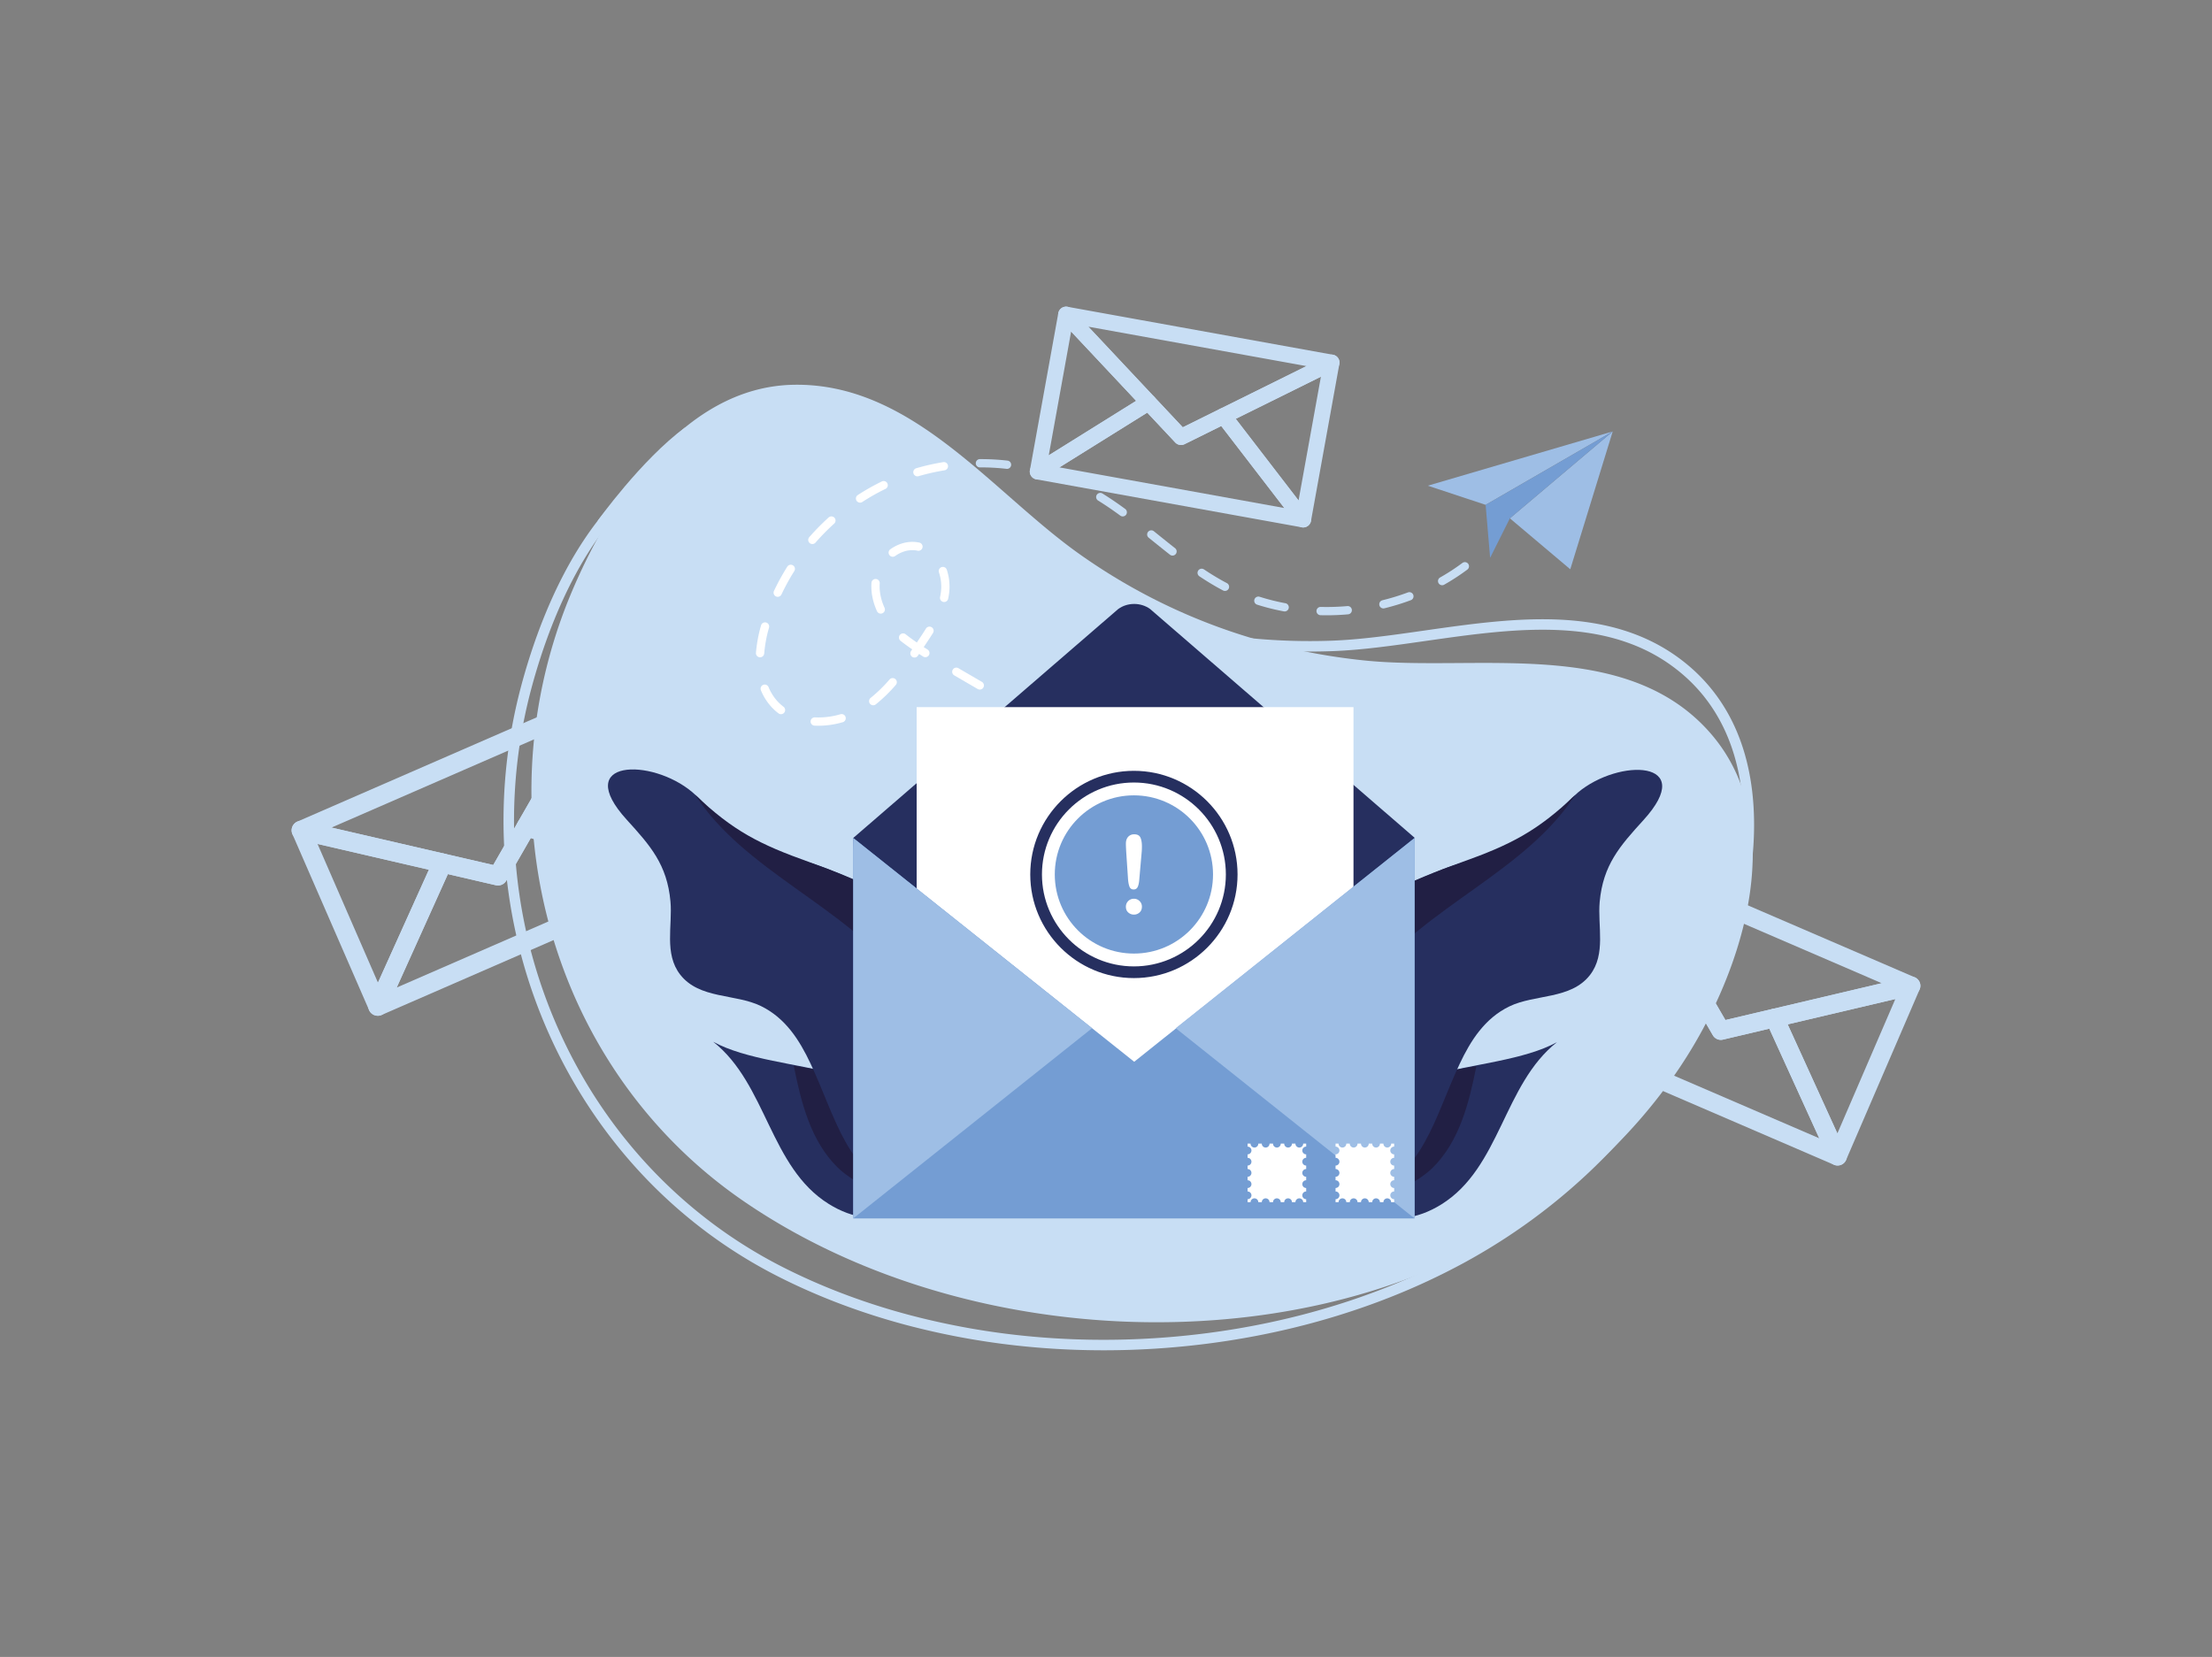 <svg xmlns="http://www.w3.org/2000/svg" data-name="‘ëîé_1" viewBox="0 0 4271.368 3200"><rect x="0" y="0" width="4271.368" height="3200" fill="#808080" stroke="none"/><defs><clipPath id="k"><path fill="none" d="M1580.449,1401.592c-2.517,0-5.052-.061-7.534-.182a8,8,0,1,1,.779-15.981c2.223.108,4.496.163,6.754.163a150.485,150.485,0,0,0,42.4-6.187,8,8,0,1,1,4.508,15.351A166.47,166.47,0,0,1,1580.449,1401.592Z"/></clipPath><clipPath id="b"><path fill="none" d="M2671.36,1175.029a8.001,8.001,0,0,1-1.898-15.771,448.251,448.251,0,0,0,49.205-15.111,8,8,0,1,1,5.574,14.997,464.119,464.119,0,0,1-50.969,15.653A8.007,8.007,0,0,1,2671.36,1175.029Z" clip-path="url(#a)"/></clipPath><clipPath id="c"><path fill="none" d="M1823.11,1162.637a8.006,8.006,0,0,1-7.832-9.674c.695-3.252,1.25-6.529,1.65-9.739a83.432,83.432,0,0,0,.628-10.262,88.788,88.788,0,0,0-4.424-27.547,8,8,0,1,1,15.19-5.025,104.983,104.983,0,0,1,5.233,32.573,99.515,99.515,0,0,1-.75,12.237c-.457,3.668-1.09,7.405-1.881,11.109A8.003,8.003,0,0,1,1823.11,1162.637Z" clip-path="url(#b)"/></clipPath><clipPath id="d"><path fill="none" d="M1501.782,1152.613a8.004,8.004,0,0,1-7.228-11.42,445.78,445.78,0,0,1,25.662-46.773,8,8,0,1,1,13.542,8.521,429.776,429.776,0,0,0-24.738,45.088A8,8,0,0,1,1501.782,1152.613Z" clip-path="url(#c)"/></clipPath><clipPath id="e"><path fill="none" d="M2365.422,1141.253a7.959,7.959,0,0,1-3.715-.92q-1.346-.707-2.688-1.424c-14.044-7.513-28.104-15.99-42.983-25.918a8,8,0,1,1,8.879-13.31c14.445,9.637,28.069,17.854,41.649,25.118q1.289.689,2.586,1.371a8.001,8.001,0,0,1-3.728,15.083Z" clip-path="url(#d)"/></clipPath><clipPath id="f"><path fill="none" d="M2784.785,1130.229a8.001,8.001,0,0,1-3.95-14.962,410.215,410.215,0,0,0,43.038-28.06,8,8,0,0,1,9.57,12.823,426.426,426.426,0,0,1-44.724,29.159A7.966,7.966,0,0,1,2784.785,1130.229Z" clip-path="url(#e)"/></clipPath><clipPath id="g"><path fill="none" d="M1723.922,1075.279a8,8,0,0,1-4.622-14.535c13.229-9.344,27.945-14.283,42.558-14.283h.003a62.481,62.481,0,0,1,13.354,1.437,8,8,0,1,1-3.425,15.629,46.451,46.451,0,0,0-9.929-1.066c-11.29-.001-22.815,3.925-33.329,11.351A7.963,7.963,0,0,1,1723.922,1075.279Z" clip-path="url(#f)"/></clipPath><clipPath id="h"><path fill="none" d="M2264.122,1073.007a7.966,7.966,0,0,1-4.934-1.708c-11.155-8.756-22.379-17.799-33.232-26.544l-7.781-6.267a8,8,0,1,1,10.029-12.466l7.79,6.274c10.814,8.713,21.998,17.723,33.073,26.417a8,8,0,0,1-4.945,14.293Z" clip-path="url(#g)"/></clipPath><clipPath id="i"><path fill="none" d="M1568.694,1050.681a8,8,0,0,1-6.019-13.265,456.64,456.64,0,0,1,37.388-38.029,8,8,0,1,1,10.732,11.867,440.629,440.629,0,0,0-36.073,36.692A7.983,7.983,0,0,1,1568.694,1050.681Z" clip-path="url(#h)"/></clipPath><clipPath id="j"><path fill="none" d="M2168.013,997.348a7.962,7.962,0,0,1-4.726-1.55c-15.245-11.183-29.253-20.694-42.826-29.075a8,8,0,1,1,8.406-13.614c13.938,8.607,28.293,18.351,43.884,29.789a8,8,0,0,1-4.738,14.451Z" clip-path="url(#i)"/></clipPath><clipPath id="l"><path fill="none" d="M1660.771,970.74a8.001,8.001,0,0,1-4.363-14.711,432.121,432.121,0,0,1,46.48-26.244,8,8,0,0,1,6.982,14.396,416.004,416.004,0,0,0-44.752,25.269A7.966,7.966,0,0,1,1660.771,970.74Z" clip-path="url(#j)"/></clipPath><clipPath id="m"><path fill="none" d="M1508.104,1379.292a7.962,7.962,0,0,1-4.823-1.623,102.86,102.86,0,0,1-18.212-17.713,110.273,110.273,0,0,1-15.748-26.795,8,8,0,0,1,14.785-6.116,94.312,94.312,0,0,0,13.455,22.913,86.885,86.885,0,0,0,15.379,14.955,8,8,0,0,1-4.835,14.378Z" clip-path="url(#k)"/></clipPath><clipPath id="n"><path fill="none" d="M1686.191,1362.071a8,8,0,0,1-5.001-14.248,281.677,281.677,0,0,0,36.488-35.504,8,8,0,1,1,12.066,10.507,297.382,297.382,0,0,1-38.562,37.494A7.968,7.968,0,0,1,1686.191,1362.071Z" clip-path="url(#m)"/></clipPath><clipPath id="o"><path fill="none" d="M1891.97,1331.762a7.962,7.962,0,0,1-4.017-1.087l-12.959-7.536q-16.693-9.705-32.367-18.864a8,8,0,0,1,8.089-13.805c10.406,6.097,21.207,12.377,32.32,18.837l12.965,7.54a8.001,8.001,0,0,1-4.031,14.916Z" clip-path="url(#n)"/></clipPath><clipPath id="p"><path fill="none" d="M1765.85,1269.853a8.001,8.001,0,0,1-6.592-12.522q1.11-1.621,2.218-3.248c-8.755-6.002-16.24-11.498-22.617-16.6a8,8,0,0,1,9.996-12.493c6.055,4.844,13.196,10.086,21.575,15.833q1.403-2.09,2.726-4.067c5.131-7.663,10.133-15.173,14.904-22.819a8,8,0,0,1,13.573,8.472c-4.897,7.846-9.976,15.475-15.183,23.25q-1.312,1.96-2.709,4.043,3.579,2.328,7.401,4.76a8,8,0,0,1-8.59,13.499q-4.012-2.553-7.765-4.997-1.162,1.706-2.33,3.411A7.992,7.992,0,0,1,1765.85,1269.853Z" clip-path="url(#o)"/></clipPath><clipPath id="q"><path fill="none" d="M1467.723,1269.437c-.209,0-.42-.008-.632-.025a8,8,0,0,1-7.352-8.599,273.158,273.158,0,0,1,9.428-51.575l.403-1.438a8,8,0,1,1,15.397,4.351l-.385,1.372a257.162,257.162,0,0,0-8.892,48.537A8.001,8.001,0,0,1,1467.723,1269.437Z" clip-path="url(#p)"/></clipPath><clipPath id="r"><path fill="none" d="M2561.859,1188.282c-3.967,0-7.988-.052-11.953-.155a8,8,0,0,1,.415-15.995,450.757,450.757,0,0,0,51.449-1.628,8,8,0,1,1,1.42,15.937C2589.477,1187.662,2575.572,1188.282,2561.859,1188.282Z" clip-path="url(#q)"/></clipPath><clipPath id="s"><path fill="none" d="M1700.751,1185.075a8,8,0,0,1-7.295-4.708c-7.231-16.008-10.898-32.143-10.898-47.956,0-2.272.079-4.563.234-6.811a8,8,0,0,1,15.962,1.102c-.13,1.882-.196,3.803-.196,5.709,0,13.526,3.189,27.445,9.479,41.369a8.004,8.004,0,0,1-7.286,11.295Z" clip-path="url(#r)"/></clipPath><clipPath id="a"><path fill="none" d="M2480.679,1180.86a8.029,8.029,0,0,1-1.473-.137,431.106,431.106,0,0,1-51.777-12.985,8,8,0,0,1,4.855-15.245,415.117,415.117,0,0,0,49.85,12.501,8.001,8.001,0,0,1-1.455,15.866Z" clip-path="url(#s)"/></clipPath></defs><path fill="#c8def4" d="M2513.71,1018.397l-512.559-92.633a15.348,15.348,0,0,1-5.39-28.129l213.995-133.411a15.349,15.349,0,0,1,19.312,2.521l54.9,58.501,71.902-35.585a15.349,15.349,0,0,1,18.973,4.398l153.762,199.875a15.348,15.348,0,0,1-14.894,24.463Zm-467.942-115.763,434.244,78.479-121.816-158.35-70.819,35.05a15.352,15.352,0,0,1-18.001-3.253l-54.072-57.621Z"/><path fill="#c8def4" d="M2001.148,925.764a15.346,15.346,0,0,1-12.371-17.833l54.776-303.087a15.348,15.348,0,0,1,26.296-7.774l159.219,169.676a15.349,15.349,0,0,1-3.073,23.529l-213.995,133.411A15.349,15.349,0,0,1,2001.148,925.764Zm67.187-285.445-43.193,239,168.746-105.201Z"/><path fill="#c8def4" d="M2513.713,1018.398a15.349,15.349,0,0,1-9.438-5.745l-153.762-199.875a15.349,15.349,0,0,1,5.357-23.116l208.537-103.213a15.348,15.348,0,0,1,21.912,16.486l-54.776,303.087a15.346,15.346,0,0,1-17.831,12.375Zm-127.469-209.517,121.249,157.611,43.193-239Z"/><path fill="#c8def4" d="M2277.839,859.159a15.331,15.331,0,0,1-8.463-4.6l-221.912-236.482a15.349,15.349,0,0,1,13.922-25.607l512.559,92.633a15.349,15.349,0,0,1,4.079,28.861l-290.647,143.85A15.331,15.331,0,0,1,2277.839,859.159Zm-176.212-228.223,182.341,194.31,238.817-118.196Z"/><path fill="#c8def4" d="M3541.35,2249.461l-556.747-240.045a17.865,17.865,0,0,1,1.299-33.313l277.774-94.895a17.866,17.866,0,0,1,21.232,7.946l46.836,80.791,90.898-21.407a17.866,17.866,0,0,1,20.353,9.984l121.687,267.124a17.865,17.865,0,0,1-23.331,23.813Zm-500.067-254.518,471.68,203.368-96.406-211.628-89.528,21.085a17.871,17.871,0,0,1-19.552-8.43l-46.13-79.575Z"/><path fill="#c8def4" d="M2984.599,2009.415a17.863,17.863,0,0,1-9.329-23.478l141.944-329.217a17.866,17.866,0,0,1,31.863-1.887l135.83,234.322a17.866,17.866,0,0,1-9.682,25.868l-277.774,94.895A17.866,17.866,0,0,1,2984.599,2009.415Zm151.369-305.944-111.93,259.604,219.039-74.828Z"/><path fill="#c8def4" d="M3541.353,2249.463a17.867,17.867,0,0,1-9.188-9l-121.687-267.124a17.866,17.866,0,0,1,12.162-24.798l263.631-62.093a17.866,17.866,0,0,1,20.501,24.465l-141.944,329.217a17.863,17.863,0,0,1-23.476,9.334Zm-89.336-271.131,95.957,210.641,111.93-259.604Z"/><path fill="#c8def4" d="M3315.861,2006.783a17.846,17.846,0,0,1-8.384-7.445l-189.315-326.583a17.866,17.866,0,0,1,22.531-25.367l556.747,240.045a17.866,17.866,0,0,1-2.978,33.797l-367.433,86.538A17.846,17.846,0,0,1,3315.861,2006.783Zm-139.674-305.18,155.556,268.344,301.91-71.105Z"/><path fill="#c8def4" d="M1311.289,1709.99l-574.373,250.196a18.461,18.461,0,0,1-24.201-24.517l124.71-276.496a18.462,18.462,0,0,1,20.993-10.395l94.011,21.768,48.083-83.664a18.462,18.462,0,0,1,21.909-8.293l287.397,96.983a18.461,18.461,0,0,1,1.471,34.418Zm-545.238,197.231,486.613-211.968-227.689-76.835-47.358,82.404a18.466,18.466,0,0,1-20.171,8.787l-92.595-21.441Z"/><path fill="#c8def4" d="M736.912,1960.187a18.458,18.458,0,0,1-24.295-9.554l-147.946-339.639a18.461,18.461,0,0,1,21.09-25.359l272.656,63.143a18.462,18.462,0,0,1,12.664,25.578l-124.71,276.497A18.462,18.462,0,0,1,736.912,1960.187Zm-123.739-330.303,116.663,267.822,98.341-218.031Z"/><path fill="#c8def4" d="M1311.292,1709.988a18.462,18.462,0,0,1-13.278.569l-287.397-96.983a18.462,18.462,0,0,1-10.105-26.692l139.451-242.656a18.461,18.461,0,0,1,32.932,1.827l147.946,339.639a18.458,18.458,0,0,1-9.549,24.296Zm-267.56-124.207,226.627,76.475-116.663-267.822Z"/><path fill="#c8def4" d="M968.983,1708.548a18.44,18.44,0,0,1-11.537,1.061l-380.013-88.001a18.462,18.462,0,0,1-3.208-34.912l574.373-250.196a18.462,18.462,0,0,1,23.38,26.125l-194.36,338.197A18.44,18.44,0,0,1,968.983,1708.548Zm-328.801-110.309,312.247,72.307,159.701-277.887Z"/><path fill="#c8def4" d="M3375.985,1743.964q-1.441,8.262-3.107,16.519c-10.16,50.154-26.344,99.792-46.086,146.659q-3.862,9.148-7.881,18.139a928.211,928.211,0,0,1-62.634,116.728q-6.197,9.781-12.637,19.407c-95.499,143.031-228.214,259.493-379.195,341.591-.451.243-.897.486-1.348.729q-16.542,8.974-33.374,17.381-6.752,3.385-13.557,6.671-45.209,21.871-92.137,39.663a1265.697,1265.697,0,0,1-146.74,45.496q-11.769,2.899-23.619,5.583-25.308,5.737-50.958,10.519-45.687,8.566-92.241,14.112c-167.437,20.043-341.603,11.237-507.894-25.586q-5.789-1.284-11.572-2.61c-159.406-36.632-311.22-99.104-442.483-186.687q-7.481-4.982-14.882-10.091-18.217-12.585-35.682-25.898c-.133-.098-.26-.203-.394-.301q-7.299-5.572-14.459-11.271-29.448-23.408-56.588-48.875-10.779-10.085-21.189-20.5a931.164,931.164,0,0,1-121.727-149.928,949.723,949.723,0,0,1-51.999-90.072q-11.534-22.748-21.831-46.063a988.125,988.125,0,0,1-8.552-775.447c72.933-175.7,216.173-402.166,430.037-406.708,229.464-4.872,382.696,205.966,552.852,326.698,163.52,116.028,350.109,184.853,549.398,205.584,214.055,22.276,499.904-44.952,664.037,134.613,45.704,50.015,71.064,108.523,81.387,170.7C3387.695,1633.491,3385.624,1688.892,3375.985,1743.964Z"/><path fill="#262f5f" d="M2586.279,2229.156c7.083,115.392,103.028,155.4,196.999,96.858,114.219-71.155,119.654-231.471,223.14-313.239C2880.685,2081.327,2618.171,2043.016,2586.279,2229.156Z"/><path fill="#211f44" d="M2601.281,2279.886c33.378,62.526,131.581,8.174,164.439-23.899,52.799-51.538,71.249-127.263,85.223-197.076-64.473,11.761-126.545,18.961-174.926,64.519C2645.713,2151.966,2575.827,2232.205,2601.281,2279.886Z"/><path fill="#262f5f" d="M2365.609,2219.775c6.553,129.415,174.841,131.52,263.909,95.86,120.483-48.237,139.034-154.631,188.957-260.71,21.589-45.874,48.821-88.347,96.051-111.262,49.396-23.965,118.643-13.065,155.638-60.55,31.489-40.418,14.599-94.977,18.815-141.275,6.507-71.453,38.999-107.981,84.449-157.901,106.245-116.693-47.284-120.103-126.637-53.246-31.498,26.538-53.093,60.334-88.296,82.996-50.981,32.82-117.037,43.175-173.067,65.321-121.535,48.036-238.678,111.251-308.716,225.279C2426.255,1986.434,2360.541,2120.199,2365.609,2219.775Z"/><path fill="#211f44" d="M2365.609,2219.775c7.1,140.219,170.225,98.805,261.564,88.97-15.23-1.798-49.548,1.884-60.544-7.146-22.95-18.847-21.501-102.928-21.297-131.538.744-104.636,35.074-198.246,99.238-280.014,110.139-140.355,301.41-206.999,396.869-354.39-73.131,69.828-124.878,96.007-219.897,129.862-92.888,33.097-193.356,76.65-267.378,143.44C2459.289,1894.565,2358.872,2087.416,2365.609,2219.775Z"/><path fill="#262f5f" d="M1797.374,2228.334c-7.083,115.392-103.028,155.4-196.999,96.858-114.218-71.155-119.654-231.471-223.139-313.239C1502.968,2080.504,1765.482,2042.194,1797.374,2228.334Z"/><path fill="#211f44" d="M1782.372,2279.063c-33.379,62.526-131.581,8.174-164.439-23.899-52.799-51.538-71.249-127.263-85.223-197.076,64.473,11.761,126.545,18.961,174.926,64.519C1737.94,2151.143,1807.827,2231.383,1782.372,2279.063Z"/><path fill="#262f5f" d="M2018.044,2218.952c-6.553,129.415-174.841,131.52-263.909,95.86-120.483-48.237-139.034-154.631-188.957-260.71-21.589-45.874-48.821-88.347-96.051-111.262-49.396-23.965-118.643-13.065-155.638-60.55-31.489-40.418-14.599-94.977-18.815-141.275-6.507-71.453-38.999-107.981-84.449-157.901-106.245-116.693,47.284-120.103,126.637-53.246,31.498,26.538,53.093,60.334,88.296,82.996,50.981,32.82,117.038,43.175,173.067,65.321,121.535,48.036,238.678,111.251,308.716,225.279C1957.398,1985.611,2023.113,2119.376,2018.044,2218.952Z"/><path fill="#211f44" d="M2018.044,2218.952c-7.1,140.219-170.225,98.805-261.564,88.97,15.23-1.798,49.548,1.884,60.544-7.146,22.95-18.847,21.501-102.928,21.297-131.538-.744-104.636-35.074-198.246-99.238-280.014-110.139-140.355-301.41-206.999-396.869-354.39,73.131,69.828,124.879,96.007,219.897,129.862,92.888,33.097,193.356,76.65,267.378,143.44C1924.364,1893.742,2024.781,2086.594,2018.044,2218.952Z"/><path fill="#c8def4" d="M2131.038,2607.776c-42.383,0-84.665-1.722-126.587-5.191q-6.024-.502-12.036-1.043a1455.286,1455.286,0,0,1-244.19-43.069c-80.376-21.52-157.207-49.994-228.357-84.631-4.957-2.406-10.332-5.072-16.425-8.148-13.573-6.88-26.938-14.051-39.742-21.322v-.001l-.437-.248c-5.465-3.104-10.919-6.276-16.212-9.428-21.868-12.996-43.431-27.032-64.082-41.713-8.214-5.824-16.394-11.832-24.303-17.851a954.331,954.331,0,0,1-144.01-135.095,974.673,974.673,0,0,1-65.101-84.064c-9.821-14.215-19.399-28.898-28.465-43.643a1001.558,1001.558,0,0,1-125.456-311.913,1007.728,1007.728,0,0,1,9.844-472.106c21.029-79.664,60.212-195.241,127.464-293.455,71.265-104.075,157.489-164.755,256.277-180.353,171.118-27.021,314.907,68.085,453.965,160.057,51.881,34.313,100.885,66.724,151.083,92.968a1143.293,1143.293,0,0,0,278.361,102.282,1175.766,1175.766,0,0,0,295.416,27.638c57.273-1.815,117.985-10.485,182.262-19.665,88.077-12.578,179.152-25.582,266.028-20.855,99.342,5.409,178.67,33.91,242.516,87.131,51.073,42.586,87.434,98.025,108.075,164.78,15.443,49.923,22.099,106.249,19.781,167.4h0c-.214,5.732-.508,11.537-.873,17.252-3.212,49.727-12.128,101.972-26.501,155.29-1.795,6.64-3.639,13.19-5.483,19.474a945.396,945.396,0,0,1-47.355,126.924c-3.35,7.316-6.757,14.521-10.127,21.411-74.797,153.534-191.182,291.128-336.565,397.894l-1.299.948c-10.308,7.555-20.859,15.017-31.322,22.15-4.048,2.769-8.233,5.588-12.782,8.607-28.333,18.806-57.842,36.569-87.708,52.799a1294.782,1294.782,0,0,1-141.993,66.161c-7.737,3.062-15.507,6.053-23.085,8.888-16.395,6.139-33.222,12.071-50.008,17.63-29.693,9.863-60.371,18.925-91.173,26.928C2395.325,2591.144,2262.735,2607.776,2131.038,2607.776Zm-657.83-181.273c.119.065.236.133.354.201l.13.074c12.527,7.114,25.609,14.133,38.882,20.861,5.982,3.019,11.267,5.641,16.14,8.006,70.001,34.076,145.613,62.095,224.744,83.282a1434.983,1434.983,0,0,0,240.785,42.464q5.938.539,11.882,1.03c169.935,14.057,346.023-.952,509.218-43.408,30.372-7.892,60.615-16.824,89.894-26.55,16.55-5.481,33.129-11.326,49.284-17.375,7.464-2.792,15.113-5.737,22.738-8.755a1274.604,1274.604,0,0,0,139.773-65.122c29.346-15.947,58.34-33.401,86.178-51.878,4.47-2.967,8.579-5.734,12.562-8.459,10.287-7.015,20.649-14.343,30.811-21.791l1.282-.936c142.713-104.804,256.949-239.822,330.321-390.433,3.302-6.751,6.635-13.798,9.913-20.959a925.059,925.059,0,0,0,46.338-124.198c1.804-6.146,3.608-12.556,5.364-19.05,14.023-52.019,22.718-102.93,25.843-151.315.353-5.53.639-11.154.846-16.708v-.006c2.231-58.868-4.125-112.922-18.892-160.662-19.467-62.957-53.685-115.179-101.702-155.217-32.314-26.937-67.925-46.735-108.865-60.524-36.492-12.291-76.331-19.469-121.795-21.945-84.884-4.621-174.96,8.242-262.067,20.681-64.845,9.261-126.093,18.007-184.482,19.858a1196.024,1196.024,0,0,1-300.502-28.122,1163.523,1163.523,0,0,1-283.29-104.09c-51.12-26.726-102.847-60.938-152.871-94.023-135.835-89.84-276.295-182.739-439.647-156.947-93.073,14.696-174.742,72.499-242.739,171.799-65.619,95.829-103.974,209.067-124.596,287.188a989.523,989.523,0,0,0,113.284,768.256c8.878,14.44,18.258,28.819,27.878,42.742a954.323,954.323,0,0,0,63.746,82.314,934.07,934.07,0,0,0,140.959,132.234c7.738,5.889,15.734,11.761,23.773,17.462,20.214,14.369,41.31,28.101,62.713,40.821C1462.561,2420.383,1467.879,2423.475,1473.208,2426.504Z"/><path fill="#c8def4" d="M1153.961,1005.985s84.423-118.209,168.846-180.437l-75.829,171.772Z"/><path fill="#262f5f" d="M2731.535,1617.871l-26.659,165.354-5.117,31.736c0,24.572-52.496,348.277-79.687,348.277l-429.981-297.106-477.209,331.099c-27.181,0-55.767-348.337-55.767-372.91l-1.897-41.098-7.615-164.873,76.717-66.292,435.098-375.99c17.95-12.923,43.395-12.923,61.346,0l434.687,375.99Z"/><rect width="843.537" height="795.22" x="1770.058" y="1365.665" fill="#fff"/><polygon fill="#749dd3" points="2190.153 2050.551 1647.603 1618.353 1647.603 2353.101 2731.535 2353.101 2731.535 1618.353 2190.153 2050.551"/><polygon fill="#9ebee5" points="1647.603 1618.353 1647.603 2353.101 2108.778 1985.727 1647.603 1618.353"/><polygon fill="#9ebee5" points="2731.535 1618.353 2731.535 2353.101 2270.36 1985.727 2731.535 1618.353"/><path fill="#fff" d="M2684.662,2308.516a7.482,7.482,0,0,1,7.482-7.482v-6.693a7.482,7.482,0,1,1,0-14.964v-6.693a7.482,7.482,0,0,1,0-14.964v-6.693a7.482,7.482,0,0,1,0-14.964v-6.693a7.482,7.482,0,0,1,0-14.964v-5.798h-5.803c.001.036.005.071.005.107a7.482,7.482,0,0,1-14.964,0c0-.036.005-.071.005-.107h-6.704c.001.036.005.071.005.107a7.482,7.482,0,0,1-14.964,0c0-.036.005-.071.005-.107h-6.704c0.0.036.005.071.005.107a7.482,7.482,0,0,1-14.964,0c0-.036.005-.071.005-.107h-6.704c.001.036.005.071.005.107a7.482,7.482,0,0,1-14.964,0c0-.036.005-.071.005-.107h-6.704c.001.036.005.071.005.107a7.482,7.482,0,0,1-14.964,0c0-.036.005-.071.005-.107h-5.803v5.798a7.482,7.482,0,0,1,0,14.964v6.693a7.482,7.482,0,1,1,0,14.964v6.693a7.482,7.482,0,0,1,0,14.964v6.693a7.482,7.482,0,1,1,0,14.964v6.693a7.482,7.482,0,1,1,0,14.964v5.798h5.798a7.482,7.482,0,0,1,14.964,0h6.693a7.482,7.482,0,0,1,14.964,0h6.693a7.482,7.482,0,0,1,14.964,0h6.693a7.482,7.482,0,0,1,14.964,0h6.693a7.482,7.482,0,1,1,14.964,0h5.798v-5.798A7.482,7.482,0,0,1,2684.662,2308.516Z"/><path fill="#fff" d="M2514.765,2308.516a7.482,7.482,0,0,1,7.482-7.482v-6.693a7.482,7.482,0,1,1,0-14.964v-6.693a7.482,7.482,0,0,1,0-14.964v-6.693a7.482,7.482,0,1,1,0-14.964v-6.693a7.482,7.482,0,0,1,0-14.964v-5.798h-5.803c.001.036.005.071.005.107a7.482,7.482,0,0,1-14.964,0c0-.036.005-.071.005-.107h-6.704c.001.036.005.071.005.107a7.482,7.482,0,0,1-14.964,0c0-.036.005-.071.005-.107h-6.704c0.0.036.005.071.005.107a7.482,7.482,0,0,1-14.964,0c0-.036.005-.071.005-.107h-6.704c.001.036.005.071.005.107a7.482,7.482,0,0,1-14.964,0c0-.036.005-.071.005-.107h-6.704c.001.036.005.071.005.107a7.482,7.482,0,0,1-14.964,0c0-.036.005-.071.005-.107h-5.803v5.798a7.482,7.482,0,0,1,0,14.964v6.693a7.482,7.482,0,0,1,0,14.964v6.693a7.482,7.482,0,0,1,0,14.964v6.693a7.482,7.482,0,1,1,0,14.964v6.693a7.482,7.482,0,1,1,0,14.964v5.798h5.798a7.482,7.482,0,0,1,14.964,0h6.693a7.482,7.482,0,0,1,14.964,0h6.693a7.482,7.482,0,0,1,14.964,0h6.693a7.482,7.482,0,0,1,14.964,0h6.693a7.482,7.482,0,1,1,14.964,0h5.798v-5.798A7.482,7.482,0,0,1,2514.765,2308.516Z"/><circle cx="2189.569" cy="1688.806" r="152.79" fill="#749dd3"/><path fill="#262f5f" d="M2189.569,1888.947c-110.359,0-200.141-89.783-200.141-200.142s89.782-200.141,200.141-200.141,200.142,89.783,200.142,200.141S2299.927,1888.947,2189.569,1888.947Zm0-377.709c-97.911,0-177.567,79.657-177.567,177.568s79.657,177.568,177.567,177.568c97.912,0,177.568-79.657,177.568-177.568S2287.48,1511.238,2189.569,1511.238Z"/><path fill="#fff" d="M2178.301,1698.947l-3.278-49.068q-.922-14.34-.923-20.59,0-8.502,4.456-13.266a15.309,15.309,0,0,1,11.729-4.763q8.809,0,11.78,6.095,2.971,6.097,2.971,17.568a134.577,134.577,0,0,1-.716,13.727l-4.405,50.502q-.717,9.015-3.072,13.829a8.05,8.05,0,0,1-7.786,4.814q-5.531,0-7.683-4.661Q2179.223,1708.474,2178.301,1698.947Zm11.37,67.404a16.119,16.119,0,0,1-10.909-4.046q-4.663-4.045-4.662-11.32a15.216,15.216,0,0,1,15.365-15.263,15.18,15.18,0,0,1,11.013,4.456,14.556,14.556,0,0,1,4.558,10.807q0,7.172-4.61,11.268A15.686,15.686,0,0,1,2189.672,1766.351Z"/><polygon fill="#9ebee5" points="3114.164 833.232 3043.521 1062.661 3032.202 1099.423 2999.93 1072.191 2915.582 1001.029 3114.164 833.232"/><polygon fill="#9ebee5" points="3114.16 833.232 2868.729 974.981 2757.09 937.983 3114.16 833.232"/><polygon fill="#749dd3" points="3114.16 833.232 2915.585 1001.031 2877.419 1077.339 2868.729 974.981 3114.16 833.232"/><path fill="#fff" d="M1580.449,1401.592c-2.517,0-5.052-.061-7.534-.182a8,8,0,1,1,.779-15.981c2.223.108,4.496.163,6.754.163a150.485,150.485,0,0,0,42.4-6.187,8,8,0,1,1,4.508,15.351A166.47,166.47,0,0,1,1580.449,1401.592Z"/><path fill="#fff" d="M1508.104,1379.292a7.962,7.962,0,0,1-4.823-1.623,102.86,102.86,0,0,1-18.212-17.713,110.273,110.273,0,0,1-15.748-26.795,8,8,0,0,1,14.785-6.116,94.312,94.312,0,0,0,13.455,22.913,86.885,86.885,0,0,0,15.379,14.955,8,8,0,0,1-4.835,14.378Z"/><path fill="#fff" d="M1686.191,1362.071a8,8,0,0,1-5.001-14.248,281.677,281.677,0,0,0,36.488-35.504,8,8,0,1,1,12.066,10.507,297.382,297.382,0,0,1-38.562,37.494A7.968,7.968,0,0,1,1686.191,1362.071Z"/><path fill="#fff" d="M1891.97,1331.762a7.962,7.962,0,0,1-4.017-1.087l-12.959-7.536q-16.693-9.705-32.367-18.864a8,8,0,0,1,8.089-13.805c10.406,6.097,21.207,12.377,32.32,18.837l12.965,7.54a8.001,8.001,0,0,1-4.031,14.916Z"/><path fill="#fff" d="M1765.85,1269.853a8.001,8.001,0,0,1-6.592-12.522q1.11-1.621,2.218-3.248c-8.755-6.002-16.24-11.498-22.617-16.6a8,8,0,0,1,9.996-12.493c6.055,4.844,13.196,10.086,21.575,15.833q1.403-2.09,2.726-4.067c5.131-7.663,10.133-15.173,14.904-22.819a8,8,0,0,1,13.573,8.472c-4.897,7.846-9.976,15.475-15.183,23.25q-1.312,1.96-2.709,4.043,3.579,2.328,7.401,4.76a8,8,0,0,1-8.59,13.499q-4.012-2.553-7.765-4.997-1.162,1.706-2.33,3.411A7.992,7.992,0,0,1,1765.85,1269.853Z"/><path fill="#fff" d="M1467.723,1269.437c-.209,0-.42-.008-.632-.025a8,8,0,0,1-7.352-8.599,273.158,273.158,0,0,1,9.428-51.575l.403-1.438a8,8,0,1,1,15.397,4.351l-.385,1.372a257.162,257.162,0,0,0-8.892,48.537A8.001,8.001,0,0,1,1467.723,1269.437Z"/><path fill="#c8def4" d="M2561.859,1188.282c-3.967,0-7.988-.052-11.953-.155a8,8,0,0,1,.415-15.995,450.757,450.757,0,0,0,51.449-1.628,8,8,0,1,1,1.42,15.937C2589.477,1187.662,2575.572,1188.282,2561.859,1188.282Z"/><path fill="#fff" d="M1700.751,1185.075a8,8,0,0,1-7.295-4.708c-7.231-16.008-10.898-32.143-10.898-47.956,0-2.272.079-4.563.234-6.811a8,8,0,0,1,15.962,1.102c-.13,1.882-.196,3.803-.196,5.709,0,13.526,3.189,27.445,9.479,41.369a8.004,8.004,0,0,1-7.286,11.295Z"/><path fill="#c8def4" d="M2480.679,1180.86a8.029,8.029,0,0,1-1.473-.137,431.106,431.106,0,0,1-51.777-12.985,8,8,0,0,1,4.855-15.245,415.117,415.117,0,0,0,49.85,12.501,8.001,8.001,0,0,1-1.455,15.866Z"/><path fill="#c8def4" d="M2671.36,1175.029a8.001,8.001,0,0,1-1.898-15.771,448.251,448.251,0,0,0,49.205-15.111,8,8,0,1,1,5.574,14.997,464.119,464.119,0,0,1-50.969,15.653A8.007,8.007,0,0,1,2671.36,1175.029Z"/><path fill="#fff" d="M1823.11,1162.637a8.006,8.006,0,0,1-7.832-9.674c.695-3.252,1.25-6.529,1.65-9.739a83.432,83.432,0,0,0,.628-10.262,88.788,88.788,0,0,0-4.424-27.547,8,8,0,1,1,15.19-5.025,104.983,104.983,0,0,1,5.233,32.573,99.515,99.515,0,0,1-.75,12.237c-.457,3.668-1.09,7.405-1.881,11.109A8.003,8.003,0,0,1,1823.11,1162.637Z"/><path fill="#fff" d="M1501.782,1152.613a8.004,8.004,0,0,1-7.228-11.42,445.78,445.78,0,0,1,25.662-46.773,8,8,0,1,1,13.542,8.521,429.776,429.776,0,0,0-24.738,45.088A8,8,0,0,1,1501.782,1152.613Z"/><path fill="#c8def4" d="M2365.422,1141.253a7.959,7.959,0,0,1-3.715-.92q-1.346-.707-2.688-1.424c-14.044-7.513-28.104-15.99-42.983-25.918a8,8,0,1,1,8.879-13.31c14.445,9.637,28.069,17.854,41.649,25.118q1.289.689,2.586,1.371a8.001,8.001,0,0,1-3.728,15.083Z"/><path fill="#c8def4" d="M2784.785,1130.229a8.001,8.001,0,0,1-3.95-14.962,410.215,410.215,0,0,0,43.038-28.06,8,8,0,0,1,9.57,12.823,426.426,426.426,0,0,1-44.724,29.159A7.966,7.966,0,0,1,2784.785,1130.229Z"/><path fill="#fff" d="M1723.922,1075.279a8,8,0,0,1-4.622-14.535c13.229-9.344,27.945-14.283,42.558-14.283h.003a62.481,62.481,0,0,1,13.354,1.437,8,8,0,1,1-3.425,15.629,46.451,46.451,0,0,0-9.929-1.066c-11.29-.001-22.815,3.925-33.329,11.351A7.963,7.963,0,0,1,1723.922,1075.279Z"/><path fill="#c8def4" d="M2264.122,1073.007a7.966,7.966,0,0,1-4.934-1.708c-11.155-8.756-22.379-17.799-33.232-26.544l-7.781-6.267a8,8,0,1,1,10.029-12.466l7.79,6.274c10.814,8.713,21.998,17.723,33.073,26.417a8,8,0,0,1-4.945,14.293Z"/><path fill="#fff" d="M1568.694,1050.681a8,8,0,0,1-6.019-13.265,456.64,456.64,0,0,1,37.388-38.029,8,8,0,1,1,10.732,11.867,440.629,440.629,0,0,0-36.073,36.692A7.983,7.983,0,0,1,1568.694,1050.681Z"/><path fill="#c8def4" d="M2168.013,997.348a7.962,7.962,0,0,1-4.726-1.55c-15.245-11.183-29.253-20.694-42.826-29.075a8,8,0,1,1,8.406-13.614c13.938,8.607,28.293,18.351,43.884,29.789a8,8,0,0,1-4.738,14.451Z"/><path fill="#fff" d="M1660.771,970.74a8.001,8.001,0,0,1-4.363-14.711,432.121,432.121,0,0,1,46.48-26.244,8,8,0,0,1,6.982,14.396,416.004,416.004,0,0,0-44.752,25.269A7.966,7.966,0,0,1,1660.771,970.74Z"/><path fill="#c8def4" d="M2062.615,935.913a7.975,7.975,0,0,1-3.064-.613,422.185,422.185,0,0,0-48.603-16.759,8,8,0,1,1,4.287-15.415,438.304,438.304,0,0,1,50.452,17.397,8.001,8.001,0,0,1-3.071,15.391Z"/><path fill="#fff" d="M1771.54,919.94a8.001,8.001,0,0,1-2.232-15.684,440.907,440.907,0,0,1,52.052-11.748,8,8,0,0,1,2.573,15.792,424.621,424.621,0,0,0-50.155,11.32A8.015,8.015,0,0,1,1771.54,919.94Z"/><path fill="#c8def4" d="M1944.558,905.519a8.033,8.033,0,0,1-.913-.052,441.549,441.549,0,0,0-49.67-2.812l-1.706.003h-.035a8,8,0,0,1-.033-16l1.774-.003a457.602,457.602,0,0,1,51.477,2.915,8,8,0,0,1-.893,15.949Z"/></svg>
